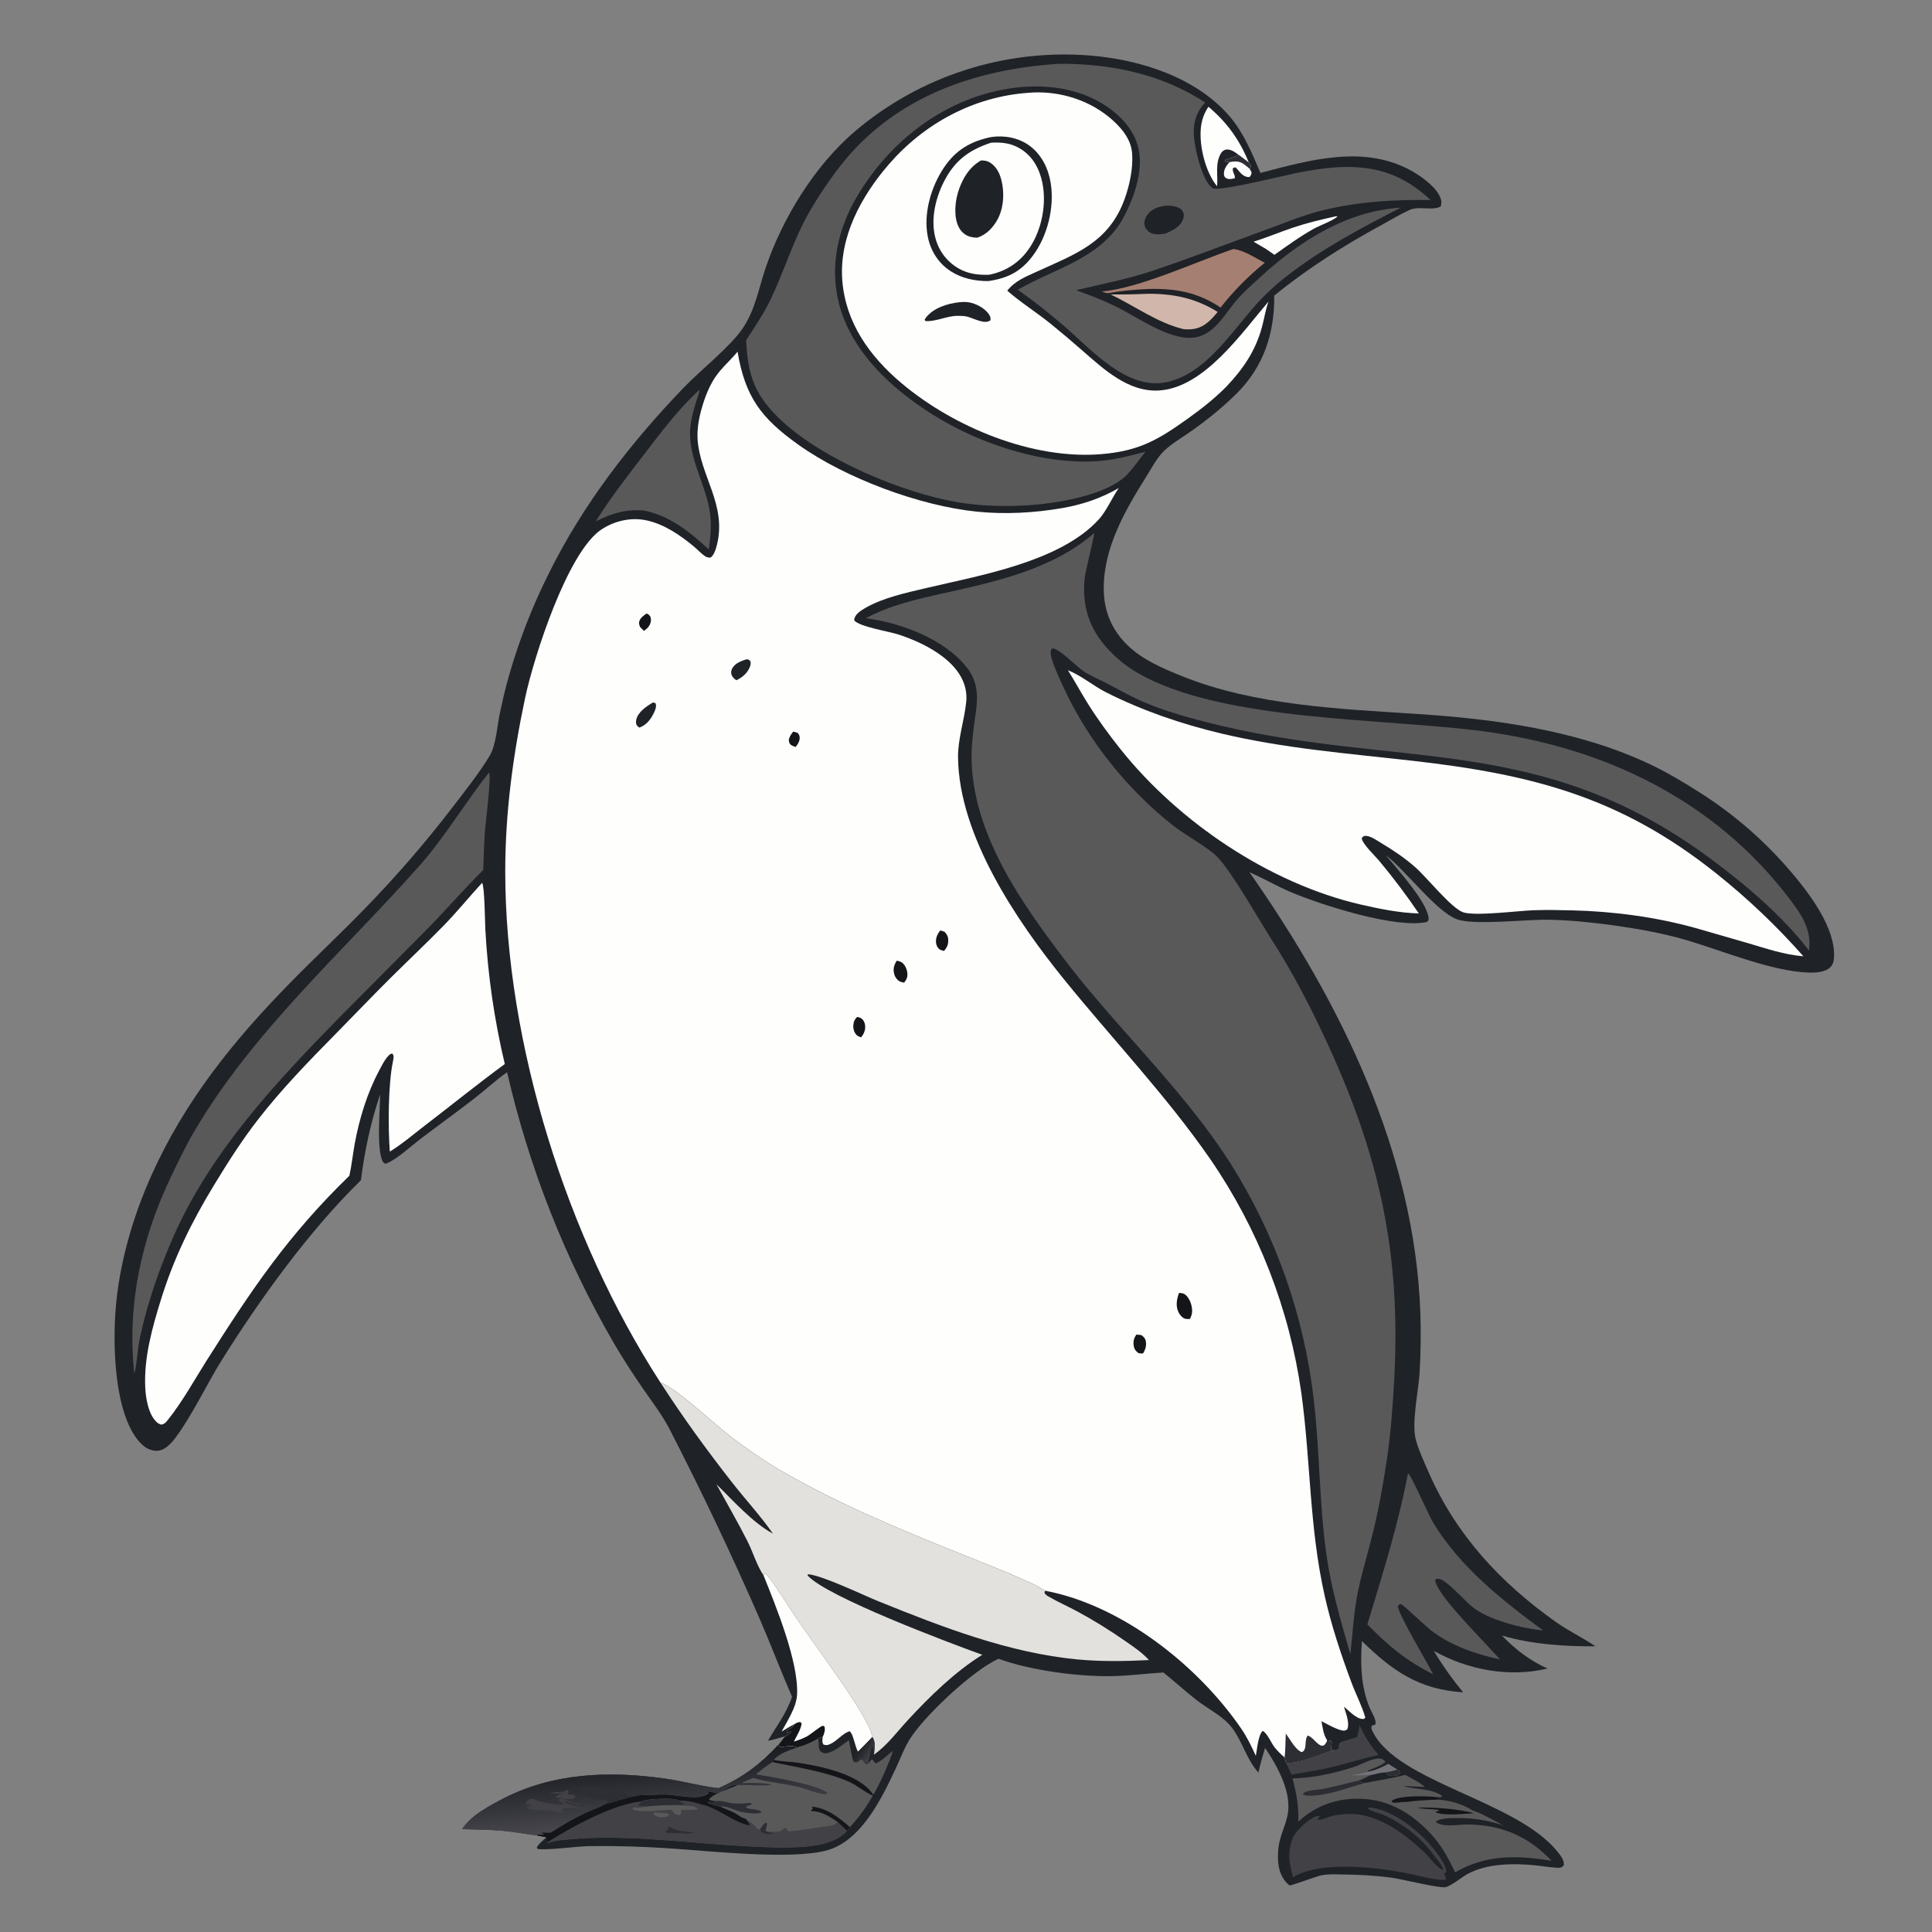 <svg xmlns="http://www.w3.org/2000/svg" xmlns:xlink="http://www.w3.org/1999/xlink" width="1024" height="1024" viewBox="0 0 1024 1024"><rect x="0" y="0" width="1024" height="1024" fill="#808080" stroke="none"/><path fill="#1F2227" d="M191.286 625.549C163.888 652.32 137.765 688.556 117.476 720.987C109.414 733.873 101.744 750.463 92.832 762.259C90.421 765.45 86.981 769.101 82.65 768.951C79.144 768.83 76.239 766.872 73.967 764.323C60.551 749.268 59.752 713.488 61.29 693.888C63.171 669.899 70.342 645.132 80.148 623.213C97.909 583.512 123.728 551.547 154.012 520.684C166.927 507.521 180.419 494.917 193.258 481.689C209.783 464.742 225.291 446.832 239.701 428.053C246.426 419.28 253.643 410.243 259.396 400.827C262.987 394.948 263.475 384.809 264.943 377.952C266.41 371.103 267.995 364.165 269.973 357.443C275.281 339 282.281 321.087 290.884 303.932C308.928 267.381 334.199 234.765 362.361 205.48C371.279 196.206 386.706 184.082 393.456 174.297C400.244 164.456 401.981 153.303 405.713 142.23C414.639 115.746 431.777 87.836 453.131 69.6C487.715 40.265 532.51 25.821 577.716 29.428C604.319 31.58 634.023 40.94 651.868 61.835C659.098 70.301 663.739 81.471 668.06 91.656C694.667 84.694 723.858 76.238 749.34 91.252C754.324 94.188 762.156 99.939 763.74 105.724C764.105 107.056 763.975 108.148 763.6 109.465C758.955 111.859 752.086 108.992 746.989 111.326C741.979 113.619 737.086 116.609 732.238 119.246C712.183 130.155 693.076 142.244 675.352 156.696L675.362 157.327C675.514 176.667 669.646 194.268 655.916 208.089C648.643 215.409 640.366 222.121 631.961 228.099C627.144 231.526 621.521 234.726 617.208 238.749C613.393 242.307 610.652 247.673 607.886 252.071C596.522 270.142 584.91 290.065 585.004 312.072C585.054 323.712 589.091 333.577 597.385 341.776C605.317 349.618 616.361 354.291 626.59 358.413C665.209 373.976 710.521 375.761 751.635 378.447C792.692 381.129 835.856 387.068 873.507 404.593C882.884 408.958 891.765 414.244 900.486 419.789C916.928 430.158 931.877 442.723 944.921 457.136C955.822 469.357 971.971 488.877 972.104 505.943C972.123 508.323 971.903 510.823 970.145 512.609C967.396 515.402 962.25 515.607 958.561 515.483C939.066 514.831 913.089 503.965 894.133 498.36C881.603 494.655 868.207 492.288 855.263 490.472C843.848 488.87 832.192 487.708 820.663 487.475C808.744 487.234 781.019 490.629 772.019 487.164C761.144 482.977 745.23 461.566 734.563 453.289C740.005 460.016 757.702 479.396 757.164 487.307C757.103 488.196 756.734 488.208 756.094 488.715C739.589 492.221 700.547 479.742 684.223 472.857C676.691 469.68 669.664 465.515 662.219 462.276C710.373 531.018 749.791 610.532 752.819 695.86C753.16 706.454 753.025 717.058 752.415 727.64C751.837 737.373 747.964 754.535 750.474 763.329C752.15 769.2 754.847 774.965 757.299 780.547C771.883 813.758 795.372 838.935 824.714 859.743C831.42 864.498 838.838 867.955 845.583 872.557C829.613 872.737 811.368 871.477 796.054 866.864C803.267 874.337 810.751 880.08 820.219 884.376C799.766 889.191 778.141 885.131 759.952 875C764.571 882.709 769.777 890.052 775.525 896.961C752.21 895.508 738.085 885.69 721.842 869.79C720.997 881.796 721.262 893.953 725.991 905.252C726.875 907.363 729.999 912.053 728.827 914.126L727.061 914.649C726.662 915.929 726.999 916.635 727.571 917.803C740.763 944.736 803.772 954.308 825.557 981.484C827.038 983.332 829.421 986.276 828.759 988.785C827.482 989.985 827.059 990.027 825.317 989.943C821.399 989.753 817.417 989.016 813.502 988.639C802.003 987.531 788.353 987.614 777.915 993.191C774.912 994.796 768.853 999.86 766.029 1000.24C762.052 1000.77 743.327 995.991 737.25 995.179C728.391 993.994 719.557 993.565 710.625 993.497C707.065 993.47 703.528 993.228 700.029 994.023C697.971 994.49 684.13 999.518 683.577 999.313C682.966 999.087 681.817 997.82 681.385 997.306C677.303 992.452 676.939 985.689 677.569 979.632C678.19 973.661 680.908 968.546 682.285 962.808C685.216 950.596 677.061 936.1 670.5 926.405C669.233 930.741 667.945 935.055 666.988 939.473C666.839 939.305 666.688 939.138 666.541 938.969C660.538 932.077 658.385 922.748 652.821 915.536C648.183 909.525 640.06 905.68 634.104 901.006C628.141 896.326 622.537 891.198 616.628 886.455C607.59 887.006 598.67 888.181 589.598 888.378C571.668 888.767 545.968 885.317 529.217 879.172C515.725 885.296 490.349 909 482.33 921.599C479.267 926.412 477.248 932.025 474.828 937.189C467.221 953.423 456.145 976.526 437.247 981.002C417.378 985.709 376.052 981.049 354.679 979.654C340.521 978.704 326.331 978.31 312.142 978.473C306.203 978.562 288.942 980.879 284.901 979.955L284.506 979.201C285.665 977.037 287.84 975.437 289.645 973.806L284.706 972.842C278.783 972.093 272.943 970.968 266.991 970.41C259.668 969.723 252.232 969.683 244.883 969.475C246.909 966.566 249.313 964.2 252.112 962.046C256.205 958.898 260.759 956.429 265.308 954.013C292.573 939.528 322.627 938.492 352.539 942.711C361.781 944.015 370.871 946.598 380.118 947.699L380.798 947.778C393.717 942.13 402.976 935.079 412.495 924.868L416.091 920.259C413.093 921.162 410.142 922.052 407.059 922.621C411.555 914.789 416.953 908.054 419.782 899.311C413.872 885.715 408.642 871.839 402.742 858.25C387.898 824.212 371.965 790.66 354.97 757.645C350.902 749.805 345.539 742.873 340.542 735.636C335.257 727.981 330.15 720.045 325.428 712.026C299.474 667.224 280.376 618.787 268.77 568.328L268.36 568.609C262.643 572.606 257.341 577.58 251.814 581.887C242.101 589.456 232.094 596.62 222.3 604.077C217.873 607.449 209.428 615.282 204.238 616.818C203.052 616.208 202.753 615.64 202.33 614.369C199.714 606.513 201.396 588.856 201.489 580.001C196.427 595.009 193.291 609.842 191.286 625.549Z" data-index="1"></path><path fill="#FEFEFD" d="M350.139 732.906C300.607 656.54 267.783 553.022 267.79 461.745C267.793 430.691 271.899 400.298 278.316 369.967C282.884 348.375 300.757 292.598 318.72 280.674C325.748 276.008 334.621 273.997 342.912 275.86C352.201 277.947 360.424 283.581 367.641 289.548C369.538 291.116 371.297 293.062 373.271 294.498C374.439 295.348 375.142 295.571 376.564 295.553C378.509 294.332 379.546 290.632 380.071 288.465C385.114 267.636 371.278 252.337 369.78 233.435C369.325 227.693 370.387 221.844 371.952 216.336C373.525 210.8 375.762 204.951 378.942 200.124C382.295 195.035 387.108 191.102 390.916 186.389C394.963 210.355 403.332 221.587 423.252 235.776C447.988 253.396 487.44 268.132 517.761 271.187C532.776 272.7 548.32 271.858 563.174 269.264C573.879 267.395 583.577 264.094 592.984 258.671C589.374 263.867 586.499 270.798 582.306 275.382C561.765 297.834 519.241 304.982 490.885 311.687C480.384 314.17 468.365 316.71 458.942 322.06C456.425 323.489 452.758 325.645 452.753 328.839C455.503 332.164 471.067 334.668 475.846 336.193C491.355 341.142 514.013 352.693 512.119 371.971C511.154 381.796 507.669 391.508 507.778 401.436C508.235 442.786 538.645 487.809 563.791 518.886C589.565 550.739 618.011 580.513 641.401 614.255C666.89 651.319 683.437 693.789 689.741 738.327C694.739 774.746 693.922 809.498 702.154 846.023C705.656 861.563 710.752 876.892 716.314 891.806C718.588 897.901 721.883 904.164 723.645 910.368C723.023 910.987 723.21 911.045 722.425 911.084C718.984 911.252 714.913 906.595 712.31 904.594C713.334 908.117 715.435 912.997 714.11 916.538C713.079 917.26 712.61 917.447 711.337 917.167C707.762 916.382 703.676 913.927 700.399 912.252C701.055 915.72 701.413 919.422 703.413 922.416C704.775 922.446 704.892 922.274 705.834 923.227C705.776 924.54 705.69 925.852 705.575 927.162C706.426 927.902 706.391 927.684 707.445 927.618C698.669 929.895 691.009 934.422 681.693 934.498L680.862 931.486C678.974 929.83 677.131 928.117 675.577 926.135C673.774 923.834 671.711 918.697 669.282 917.402C666.866 919.351 666.256 927.44 665.624 930.656C663.296 925.533 660.906 920.606 657.707 915.961C634.619 882.441 594.333 850.711 553.919 843.115C552.16 842.252 550.642 841.037 548.832 840.184C533.683 833.041 517.915 827.142 502.406 820.837C471.399 808.233 440.328 795.152 411.498 778.029C403.105 773.044 395.022 767.305 387.254 761.403C379.172 755.262 357.218 734.656 350.139 732.906Z" data-index="2" style="opacity: 1;"></path><path fill="#2C2E34" d="M681.51 918.796C683.679 921.749 686.508 927.293 689.905 928.679C693.173 927.566 691.036 921.915 693.193 919.858C695.726 920.803 697.141 923.365 699.369 924.784C700.371 925.422 700.612 925.289 701.72 925.081C702.613 924.183 703.011 923.62 703.413 922.416C704.775 922.446 704.892 922.274 705.834 923.227C705.776 924.54 705.69 925.852 705.575 927.162C706.426 927.902 706.391 927.684 707.445 927.618C698.669 929.895 691.009 934.422 681.693 934.498L680.862 931.486C681.375 927.351 681.263 922.974 681.51 918.796Z" data-index="3"></path><path fill="#131519" d="M624.901 685.266C625.964 685.355 627.15 685.401 628.049 686.045C629.594 687.155 630.901 689.572 631.358 691.391C632.08 694.265 632.11 696.501 630.653 699.092C629.897 699.091 628.964 699.15 628.232 698.967C626.662 698.574 625.253 696.839 624.594 695.419C623.037 692.067 623.711 688.575 624.901 685.266Z" data-index="4"></path><path fill="#1F2227" d="M346.14 372.305L347.401 372.687C347.467 372.847 347.554 372.999 347.597 373.166C347.973 374.613 347.257 376.402 346.646 377.7C345.004 381.187 342.62 384.275 338.948 385.644C338.609 385.429 338.066 385.114 337.81 384.814C337.006 383.872 336.98 382.663 337.216 381.51C338.056 377.408 342.745 374.242 346.14 372.305Z" data-index="5"></path><path fill="#1F2227" d="M395.704 349.44C397.007 349.633 396.971 349.614 397.808 350.631C397.916 351.534 397.881 352.248 397.582 353.105C396.367 356.585 393.505 359.078 390.253 360.551C389.106 359.669 388.137 358.932 387.687 357.465C387.311 356.241 387.608 355.113 388.231 354.04C389.725 351.467 393.031 350.23 395.704 349.44Z" data-index="6"></path><path fill="#131519" d="M475.283 509.199C476.374 509.401 477.34 509.602 478.238 510.301C479.565 511.333 480.573 513.46 480.825 515.089C481.199 517.51 480.724 518.889 479.246 520.809C478.541 520.702 477.833 520.571 477.172 520.289C475.605 519.619 474.395 517.915 473.957 516.286C473.221 513.553 473.852 511.528 475.283 509.199Z" data-index="7"></path><path fill="#131519" d="M602.296 707.376C603.202 707.413 604.075 707.52 604.975 707.625C606.055 708.428 606.957 709.248 607.253 710.644C607.779 713.128 607.108 715.275 605.808 717.378C604.91 717.414 604.281 717.336 603.408 717.178C602.036 716.184 601.233 715.186 600.93 713.496C600.503 711.11 600.938 709.338 602.296 707.376Z" data-index="8"></path><path fill="#131519" d="M498.386 493.153C499.151 493.341 499.883 493.618 500.626 493.874C501.814 495.108 502.502 496.256 502.579 498.017C502.686 500.468 501.958 502.253 500.317 504.026C499.613 503.816 498.673 503.601 498.058 503.203C497.009 502.526 496.294 501.077 496.137 499.845C495.807 497.26 496.791 495.111 498.386 493.153Z" data-index="9"></path><path fill="#131519" d="M454.378 538.959C454.97 539.143 455.859 539.354 456.407 539.692C457.654 540.461 458.394 542.089 458.53 543.516C458.768 546.004 457.898 547.9 456.423 549.826C455.7 549.558 454.675 549.215 454.104 548.667C452.779 547.394 452.171 545.442 452.272 543.637C452.386 541.614 452.901 540.331 454.378 538.959Z" data-index="10"></path><path fill="#131519" d="M342.757 325.167C343.651 325.528 344.041 325.962 344.667 326.683C344.965 327.755 345.115 328.351 344.923 329.484C344.551 331.693 343.057 333.182 341.294 334.381C340.574 333.703 339.896 332.981 339.207 332.272C338.891 331.366 338.57 330.588 338.775 329.605C339.205 327.539 341.121 326.244 342.757 325.167Z" data-index="11"></path><path fill="#131519" d="M420.436 387.761C421.238 387.932 422.014 388.201 422.797 388.444C423.307 389.179 423.659 389.501 423.793 390.412C424.104 392.521 422.955 394.34 421.703 395.902C420.978 395.627 419.898 395.326 419.291 394.859C418.226 394.038 418.259 393.295 418.053 392.07C418.573 390.263 419.262 389.22 420.436 387.761Z" data-index="12"></path><path fill="#E2E1DD" d="M350.139 732.906C357.218 734.656 379.172 755.262 387.254 761.403C395.022 767.305 403.105 773.044 411.498 778.029C440.328 795.152 471.399 808.233 502.406 820.837C517.915 827.142 533.683 833.041 548.832 840.184C550.642 841.037 552.16 842.252 553.919 843.115L553.583 844.249C554.142 845.146 554.687 845.574 555.578 846.096C560.567 849.022 565.981 851.387 571.084 854.137C580.064 858.978 588.495 864.267 596.862 870.1C601.127 873.073 605.471 875.98 608.966 879.869C596.292 880.5 583.669 880.727 571.015 879.524C534.74 876.077 499.346 862.363 465.806 848.805C456.972 845.234 436.414 835.193 428.287 834.363L428.034 834.999C437.848 846.235 503.377 870.858 520.645 877.079C506.087 886.093 492.7 899.232 481.108 911.784C475.271 918.105 470.3 924.975 463.22 930.018C463.484 926.848 464.299 923.374 462.338 920.688C461.88 918.228 460.973 916.102 459.834 913.887C457.346 909.045 454.453 904.308 451.459 899.763C442.341 885.923 432.426 872.555 422.971 858.941C417.837 851.55 413.304 843.641 407.889 836.459C407.121 835.44 406.584 834.566 405.324 834.154L404.64 834.892C401.286 830.067 399.007 822.516 396.273 817.089C391.067 806.754 385.242 796.786 379.687 786.643C388.426 795.178 398.987 807.127 409.677 812.862C403.218 803.544 395.268 794.979 388.258 786.032C374.742 768.783 362.034 751.324 350.139 732.906Z" data-index="13"></path><path fill="#5A595A" d="M436.095 920.536C435.914 922.03 435.607 923.236 436.424 924.598C437.773 925.111 438.374 925.049 439.726 924.499C443.609 922.919 446.284 918.879 450.26 917.578C452.402 918.905 453.099 925.872 454.796 928.426C454.05 930.154 453.368 931.952 452.351 933.539C452.979 933.845 453.321 934.224 454.033 934.004C454.951 933.719 455.443 933.138 456.116 932.492L456.962 932.478C457.581 933.419 458.144 934.332 458.973 935.108C460.111 934.972 459.697 935.231 460.318 934.527L462.054 932.389C462.948 933.143 463.343 933.72 464.009 934.666C466.874 933.78 470.924 929.716 473.367 927.843C468.572 941.849 460.746 957.648 450.422 968.405L448.927 970.363C443.802 976.374 433.867 978.181 426.351 978.784C416.234 979.595 406.115 979.08 396 978.56C366.864 977.062 330.916 972 302.411 974.854C298.81 975.215 294.885 975.282 291.493 976.508C291.205 976.612 290.655 976.715 290.331 976.78L290.246 976.343C289.655 975.269 289.627 975.037 289.645 973.806L284.706 972.842C278.783 972.093 272.943 970.968 266.991 970.41C259.668 969.723 252.232 969.683 244.883 969.475C246.909 966.566 249.313 964.2 252.112 962.046C256.205 958.898 260.759 956.429 265.308 954.013C292.573 939.528 322.627 938.492 352.539 942.711C361.781 944.015 370.871 946.598 380.118 947.699L380.798 947.778C393.717 942.13 402.976 935.079 412.495 924.868L413.287 926.057C415.879 925.814 419.219 924.921 421.625 925.867C421.818 925.942 422.016 926.003 422.211 926.073C422.339 926.119 422.465 926.167 422.593 926.214C426.495 925.246 429.993 923.645 433.486 921.688C434.195 920.96 435.14 920.829 436.095 920.536Z" data-index="14"></path><path fill="#414146" d="M340.602 951.28C344.55 951.645 348.934 951.032 352.967 951.175C358.52 951.372 365.108 953.076 370.544 952.402C372.231 952.193 374.367 951.526 375.697 950.45L375.083 949.749C376.41 949.083 378.234 950.457 379.647 950.378C382.642 950.211 387.735 945.32 391.028 946.086C387.727 947.615 377.463 950.767 375.822 953.727C376.86 954.659 378.268 954.616 379.639 954.637C377.863 955.461 376.913 955.322 375.082 954.753L375.365 955.743C377.514 956.649 379.747 957.167 382 957.742C384.396 958.742 386.861 959.676 389.18 960.844C391.385 961.954 392.612 963.431 395.123 963.961C397.627 965.619 399.783 967.288 401.783 969.568L402.704 969.708C403.234 970.815 403.267 971.126 404.475 971.591C405.888 972.136 407.979 972.322 409.484 972.143L409.581 971.571C409.294 971.495 409.006 971.424 408.721 971.343C408.247 971.208 407.78 971.053 407.31 970.905C408.389 970.837 409.464 970.867 410.544 970.86C413.055 970.843 413.67 970.907 415.476 969.071L415.792 968.746C416.964 968.948 417.137 969.696 417.797 970.63C417.963 970.643 418.129 970.665 418.296 970.667C419.963 970.689 439.504 967.878 441.17 967.425C442.391 967.093 443.084 966.521 443.993 965.667C445.639 967.224 447.341 968.747 448.927 970.363C443.802 976.374 433.867 978.181 426.351 978.784C416.234 979.595 406.115 979.08 396 978.56C366.864 977.062 330.916 972 302.411 974.854C298.81 975.215 294.885 975.282 291.493 976.508C291.205 976.612 290.655 976.715 290.331 976.78L290.246 976.343C289.655 975.269 289.627 975.037 289.645 973.806L284.706 972.842L284.991 972.184C286.224 972.347 287.105 972.45 288.343 972.202L286.442 971.266L291.843 971.308C297.624 967.638 303.423 964.15 309.602 961.166C313.127 959.464 317.158 958.3 320.491 956.313C327.365 954.427 333.464 952.303 340.602 951.28Z" data-index="15"></path><path fill="#131519" d="M340.602 951.28C344.55 951.645 348.934 951.032 352.967 951.175C358.52 951.372 365.108 953.076 370.544 952.402C372.231 952.193 374.367 951.526 375.697 950.45L375.083 949.749C376.41 949.083 378.234 950.457 379.647 950.378C382.642 950.211 387.735 945.32 391.028 946.086C387.727 947.615 377.463 950.767 375.822 953.727C376.86 954.659 378.268 954.616 379.639 954.637C377.863 955.461 376.913 955.322 375.082 954.753L375.365 955.743C377.514 956.649 379.747 957.167 382 957.742C384.396 958.742 386.861 959.676 389.18 960.844C391.385 961.954 392.612 963.431 395.123 963.961L397.313 966.926L397.217 967.488C388.098 965.736 380.409 957.96 371.257 956.215C367.499 954.949 363.745 954.308 359.777 954.341C357.23 952.661 345.172 953.569 341.957 954.178C341.384 954.286 340.609 954.42 340.121 954.734C325.42 956.106 302.936 968.254 290.246 976.343C289.655 975.269 289.627 975.037 289.645 973.806L284.706 972.842L284.991 972.184C286.224 972.347 287.105 972.45 288.343 972.202L286.442 971.266L291.843 971.308C297.624 967.638 303.423 964.15 309.602 961.166C313.127 959.464 317.158 958.3 320.491 956.313C327.365 954.427 333.464 952.303 340.602 951.28Z" data-index="16"></path><path fill="#5A595A" d="M340.121 954.734C340.609 954.42 341.384 954.286 341.957 954.178C345.172 953.569 357.23 952.661 359.777 954.341C359.962 954.49 360.141 954.647 360.332 954.789C361.111 955.366 361.774 955.609 362.678 955.912L362.564 956.792C362.708 956.846 362.849 956.91 362.997 956.952C363.762 957.172 364.349 957.135 365.131 957.156C366.891 957.203 368.754 957.619 369.984 958.944C366.928 959.348 363.978 959.444 360.905 959.195L361.046 961.235L360.345 962.015C359.879 962.077 359.704 962.135 359.19 962C357.631 961.589 356.893 960.748 356.182 959.42L355.098 959.191C351.08 959.409 337.834 960.927 335.097 958.823L335.858 958.049C337.905 958.149 339.708 958.209 341.708 957.698C341.857 957.66 342.004 957.617 342.152 957.577L338.588 957.157L338.422 956.516L340.121 954.734Z" data-index="17"></path><path fill="#2C2E34" d="M340.121 954.734C340.609 954.42 341.384 954.286 341.957 954.178C345.172 953.569 357.23 952.661 359.777 954.341C359.962 954.49 360.141 954.647 360.332 954.789C361.111 955.366 361.774 955.609 362.678 955.912L362.564 956.792C355.674 956.663 349.005 956.691 342.152 957.577L338.588 957.157L338.422 956.516L340.121 954.734Z" data-index="18"></path><path fill="#2C2E34" d="M354.465 968.229C354.78 968.361 355.098 968.484 355.41 968.623C359.398 970.402 363.091 970.977 367.423 971.109L367.293 971.492C366.485 971.519 365.74 971.584 364.938 971.709C364.67 971.75 364.404 971.798 364.137 971.843C360.662 971.445 357.026 971.568 353.524 971.5L352.734 970.853L352.404 971.035C352.591 970.904 352.785 970.781 352.965 970.641C354.147 969.729 354.219 969.656 354.465 968.229Z" data-index="19"></path><path fill="#5A595A" d="M346.764 960.601C348.953 960.974 353.001 960.534 354.648 961.66L353.909 962.713C353.308 962.868 352.629 963.078 352.004 963.136C349.969 963.324 347.939 962.955 346.348 961.645L346.764 960.601Z" data-index="20"></path><defs><linearGradient id="gradient_0" gradientUnits="userSpaceOnUse" x1="332.497" y1="933.306" x2="335.457" y2="967.945"><stop offset="0" stop-color="#1B1D22"></stop><stop offset="1" stop-color="#47474D"></stop></linearGradient></defs><path fill="url(#gradient_0)" d="M380.798 947.778C393.717 942.13 402.976 935.079 412.495 924.868L413.287 926.057C415.879 925.814 419.219 924.921 421.625 925.867C421.818 925.942 422.016 926.003 422.211 926.073C422.339 926.119 422.465 926.167 422.593 926.214C418.324 927.654 413.103 929.258 410.108 932.778L409.433 933.936C406.321 935.757 403.509 938.182 400.676 940.41C408.381 941.665 433.609 945.887 438.46 950.251L438.471 950.901C434.046 951.249 428.187 948.381 423.765 947.262C415.699 945.222 407.287 944.797 399.288 942.331C397.172 943.199 395.077 944.053 393.034 945.087C398.21 944.96 403.269 944.843 408.4 945.731L408.636 946.082C402.848 946.589 396.854 945.973 391.028 946.086C387.735 945.32 382.642 950.211 379.647 950.378C378.234 950.457 376.41 949.083 375.083 949.749L375.697 950.45C374.367 951.526 372.231 952.193 370.544 952.402C365.108 953.076 358.52 951.372 352.967 951.175C348.934 951.032 344.55 951.645 340.602 951.28C333.464 952.303 327.365 954.427 320.491 956.313C317.158 958.3 313.127 959.464 309.602 961.166C303.423 964.15 297.624 967.638 291.843 971.308L286.442 971.266L288.343 972.202C287.105 972.45 286.224 972.347 284.991 972.184L284.706 972.842C278.783 972.093 272.943 970.968 266.991 970.41C259.668 969.723 252.232 969.683 244.883 969.475C246.909 966.566 249.313 964.2 252.112 962.046C256.205 958.898 260.759 956.429 265.308 954.013C292.573 939.528 322.627 938.492 352.539 942.711C361.781 944.015 370.871 946.598 380.118 947.699L380.798 947.778Z" data-index="21"></path><path fill="#2C2E34" d="M306.568 951.927L306.789 951.204C307.661 950.909 308.166 950.653 308.854 950.04C308.028 949.589 307.22 949.112 306.407 948.637L306.281 947.826C307.731 946.693 314.335 946.806 316.41 946.654L317.516 948.107L317.27 948.732C316.152 949.036 315.201 949.29 314.179 949.855C316.427 950.841 319.399 950.037 321.33 951.125C321.463 951.199 321.573 951.308 321.694 951.4L322.482 951.205C322.016 949.713 320.64 950.162 319.644 949.127C321.688 949.517 323.675 949.945 325.764 949.972L326.33 949.254C326.261 949.049 325.964 948.141 325.871 947.974C325.771 947.792 325.574 947.672 325.484 947.485C325.369 947.246 325.339 946.975 325.266 946.72L325.25 947.208L325.004 946.84C326.79 946.287 330.998 951.029 333.228 951.591C335.866 952.255 338.036 950.179 340.586 950.324L340.602 951.28C333.464 952.303 327.365 954.427 320.491 956.313C321.201 955.75 321.829 955.348 322.315 954.572C320.599 953.292 315.799 954.147 313.305 953.465L313.604 953.478C312.899 952.974 312.484 952.567 311.918 951.93L306.568 951.927Z" data-index="22"></path><path fill="#414146" d="M299.642 948.826L300.943 948.856L301.527 949.687L300.772 951.207C302.184 951.318 303.913 950.873 304.932 951.852L304.698 952.92C302.846 953.874 300.32 953.592 298.267 953.611C301.137 954.639 304.148 955.446 307.09 956.246L307.186 956.673C304.174 955.856 300.971 954.746 297.865 954.484C300.864 956.604 305.984 958.064 309.612 958.089C310.563 958.096 311.509 958.138 312.459 958.171C310.886 958.701 308.867 958.642 307.243 958.384C303.963 957.864 300.96 958.063 297.701 958.701C298.167 959.519 298.271 959.742 298.406 960.61C296.398 961.194 293.604 960.015 291.565 959.5C287.306 959.55 282.961 960.045 279.015 958.179L278.964 957.679L281.026 957.347L281.368 956.671C280.347 956.578 279.331 956.739 278.581 956.012L279.63 954.296C280.542 953.793 281.048 953.397 282.136 953.487C283.66 953.612 285.322 954.548 286.792 955.003C290.106 956.03 295.907 956.772 299.333 956.326C298.088 955.82 297.215 955.119 296.189 954.281L296.158 953.662L298.226 953.369L298.246 953.029C297.093 953.008 295.954 952.954 294.803 952.868L294.622 952.113C295.865 951.112 297.18 951.013 298.704 950.745L299.436 950.621C296.67 950.629 293.906 950.679 291.149 950.418C293.867 949.834 296.391 949.714 299.158 949.665L299.642 948.826Z" data-index="23"></path><path fill="#131519" d="M410.108 932.778L410.659 932.89C414.775 933.694 419.012 933.686 423.172 934.317C434.956 936.103 455.304 940.231 462.601 950.896C462.86 951.278 463.115 951.664 463.365 952.052C463.194 951.984 463.023 951.919 462.854 951.848C458.107 949.856 454.303 946.178 449.574 944.18C436.852 938.805 422.835 936.845 409.433 933.936L410.108 932.778Z" data-index="24"></path><path fill="#1F2227" d="M436.095 920.536C435.914 922.03 435.607 923.236 436.424 924.598C437.773 925.111 438.374 925.049 439.726 924.499C443.609 922.919 446.284 918.879 450.26 917.578C452.402 918.905 453.099 925.872 454.796 928.426C454.05 930.154 453.368 931.952 452.351 933.539C451.158 930.054 450.71 925.951 449.925 922.325C446.586 924.699 442.572 928.244 438.503 929.161C436.911 929.52 436.13 929.124 434.831 928.236C434.044 927.008 433.943 926.366 433.932 924.893C433.925 923.928 433.951 923.217 433.693 922.267C433.639 922.069 433.555 921.881 433.486 921.688C434.195 920.96 435.14 920.829 436.095 920.536Z" data-index="25"></path><path fill="#2C2E34" d="M379.639 954.637C381.85 954.067 385.932 955.51 388.39 955.774C391.529 956.11 394.819 955.812 397.963 955.611L398.545 956.045C397.588 956.728 396.75 957.05 395.635 957.411L395.263 957.887C397.824 959.48 401.708 958.477 403.779 960.549C401.696 961.774 395.215 960.896 392.828 960.307C389.497 959.485 386.028 957.57 382.64 957.341L382 957.742C379.747 957.167 377.514 956.649 375.365 955.743L375.082 954.753C376.913 955.322 377.863 955.461 379.639 954.637Z" data-index="26"></path><path fill="#131519" d="M443.993 965.667C439.352 962.716 435.807 960.132 430.171 959.87L429.821 959.512L430.92 958.432C430.382 957.727 430.713 958.027 429.91 957.551C437.791 957.978 444.677 963.294 450.422 968.405L448.927 970.363C447.341 968.747 445.639 967.224 443.993 965.667Z" data-index="27"></path><path fill="#2C2E34" d="M402.704 969.708C403.628 968.357 404.433 967.025 405.758 966.027L406.536 966.337C406.375 967.636 406.362 969.039 405.643 970.165C406.296 970.627 406.494 970.818 407.31 970.905C407.78 971.053 408.247 971.208 408.721 971.343C409.006 971.424 409.294 971.495 409.581 971.571L409.484 972.143C407.979 972.322 405.888 972.136 404.475 971.591C403.267 971.126 403.234 970.815 402.704 969.708Z" data-index="28"></path><path fill="#FEFEFD" d="M404.64 834.892L405.324 834.154C406.584 834.566 407.121 835.44 407.889 836.459C413.304 843.641 417.837 851.55 422.971 858.941C432.426 872.555 442.341 885.923 451.459 899.763C454.453 904.308 457.346 909.045 459.834 913.887C460.973 916.102 461.88 918.228 462.338 920.688C459.845 923.282 457.38 925.923 454.796 928.426C453.099 925.872 452.402 918.905 450.26 917.578C446.284 918.879 443.609 922.919 439.726 924.499C438.374 925.049 437.773 925.111 436.424 924.598C435.607 923.236 435.914 922.03 436.095 920.536C435.14 920.829 434.195 920.96 433.486 921.688C429.993 923.645 426.495 925.246 422.593 926.214C422.465 926.167 422.339 926.119 422.211 926.073C422.016 926.003 421.818 925.942 421.625 925.867C419.219 924.921 415.879 925.814 413.287 926.057L412.495 924.868L416.091 920.259L416.464 920.231C417.489 919.486 418.816 918.879 419.266 917.686L417.245 918.161L416.93 917.721C417.289 917.171 417.555 916.917 418.128 916.588C419.64 915.718 420.256 915.284 421.161 913.775C418.802 914.969 416.54 916.42 414.262 917.764C416.358 913.967 418.683 910.136 420.398 906.153C421.519 903.55 422.353 900.832 422.478 897.985C423.241 880.613 411.241 851.259 404.64 834.892Z" data-index="29"></path><path fill="#131519" d="M421.161 913.775C422.273 913.162 422.941 912.702 424.249 912.726L424.882 913.553C424.425 916.87 422.173 920.065 420.786 923.108C423.25 922.269 425.716 921.453 427.993 920.169C429.52 919.308 434.908 914.893 435.987 914.727C436.307 914.678 436.61 914.901 436.921 914.989C437.584 916.77 436.836 918.871 436.095 920.536C435.14 920.829 434.195 920.96 433.486 921.688C429.993 923.645 426.495 925.246 422.593 926.214C422.465 926.167 422.339 926.119 422.211 926.073C422.016 926.003 421.818 925.942 421.625 925.867C419.219 924.921 415.879 925.814 413.287 926.057L412.495 924.868L416.091 920.259L416.464 920.231C417.489 919.486 418.816 918.879 419.266 917.686L417.245 918.161L416.93 917.721C417.289 917.171 417.555 916.917 418.128 916.588C419.64 915.718 420.256 915.284 421.161 913.775Z" data-index="30"></path><path fill="#414146" d="M719.29 920.668C719.844 918.562 720.274 916.497 720.597 914.343C723.022 919.98 726.623 925.573 730.703 930.158C722.451 931.958 714.437 934.562 706.233 936.521C699.092 938.226 691.779 939.336 684.54 940.546L681.693 934.498C691.009 934.422 698.669 929.895 707.445 927.618C708.658 927.223 708.905 927.415 709.585 926.269C709.536 924.701 709.369 924.621 710.39 923.463C713.324 922.367 716.338 921.672 719.29 920.668Z" data-index="31"></path><defs><linearGradient id="gradient_1" gradientUnits="userSpaceOnUse" x1="456.706" y1="925.901" x2="461.678" y2="929.44"><stop offset="0" stop-color="#202124"></stop><stop offset="1" stop-color="#3C3E44"></stop></linearGradient></defs><path fill="url(#gradient_1)" d="M462.338 920.688C464.299 923.374 463.484 926.848 463.22 930.018C463.088 928.634 463 927.258 462.643 925.91L461.991 926.13C461.462 928.687 460.435 931.99 460.318 934.527C459.697 935.231 460.111 934.972 458.973 935.108C458.144 934.332 457.581 933.419 456.962 932.478L456.116 932.492C455.443 933.138 454.951 933.719 454.033 934.004C453.321 934.224 452.979 933.845 452.351 933.539C453.368 931.952 454.05 930.154 454.796 928.426C457.38 925.923 459.845 923.282 462.338 920.688Z" data-index="32"></path><path fill="#5A595A" d="M579.971 282.501C580.244 282.869 575.433 302.658 575.141 304.722C573.337 317.491 575.816 329.492 583.729 339.834C589.019 346.748 596.128 352.837 603.707 357.108C648.831 382.537 733.461 380.618 786.004 387.578C850.228 396.086 908.551 423.925 948.348 476.24C954.845 484.78 960.344 492.689 958.793 503.821C944.518 485.225 925.362 469.027 906.612 455.123C814.836 387.071 739.465 408.505 638.75 382.591C627.339 379.654 615.568 376.26 604.781 371.471C598.49 368.679 592.409 365.204 586.309 362.012C582.769 360.159 578.891 358.606 575.489 356.55C570.53 353.554 563.547 345.555 558.882 343.882C557.902 343.531 558.31 343.575 557.289 344.029C557.081 344.541 556.945 344.797 556.874 345.387C556.422 349.146 562.187 361.05 564.019 365.002C576.865 392.706 597.778 418.734 621.84 437.617C628.243 442.641 640.301 449.154 645.137 454.112C652.617 461.78 666.444 486.038 673.05 496.564C684.913 514.735 695.135 534.686 704.171 554.394C731.37 613.719 742.475 665.091 739.002 730.417C738.215 745.217 737.148 760.034 734.906 774.694C732.978 787.303 730.71 800.027 727.662 812.419C725.003 823.23 721.661 833.903 719.502 844.83C717.42 855.366 716.928 866.127 715.721 876.782C710.684 859.29 705.525 841.879 703 823.815C699.216 796.747 699.505 769.333 696.372 742.221C691.262 697.5 676.122 654.51 652.08 616.456C643.015 602.215 632.079 588.319 621.196 575.416C602.155 552.84 581.681 531.629 563.806 508.044C541.308 478.357 516.908 443.567 515.024 405.095C514.559 395.597 515.993 386.484 517.258 377.12C518.413 368.573 518.133 361.133 512.595 353.983C500.832 338.798 477.437 330.012 458.874 327.673C471.843 320.738 485.993 317.579 500.223 314.412C527.893 308.255 558.039 301.671 579.971 282.501Z" data-index="33"></path><path fill="#5A595A" d="M556.137 34.208C561.497 33.529 567.59 33.809 572.968 34.109C596.167 35.402 619.231 41.444 638.768 54.364C634.306 59.008 632.588 64.312 632.709 70.699C632.837 77.458 636.826 94.509 641.803 98.981C642 99.158 642.803 99.818 642.957 99.875C647.081 101.408 682.962 92.439 689.453 91.234C696.363 89.95 703.469 88.837 710.495 88.569C729.924 87.829 744.14 92.846 758.235 106.014C738.807 105.73 720.205 106.835 701.247 111.409C691.183 113.836 681.512 117.953 671.79 121.47C651.441 128.832 631.098 136.76 610.585 143.607C597.38 148.015 583.872 150.557 570.375 153.802C577.372 156.358 584.294 158.965 591.004 162.222C602.463 167.786 619.135 180.079 632.093 179C643.741 178.031 649.21 166.056 656.091 158.328C659.696 154.278 663.949 150.594 667.941 146.925C688.57 127.958 713.639 111.851 742.315 110.087C721.438 120.853 700.863 131.693 682.241 146.16C676.171 150.834 670.551 156.065 665.455 161.786C652.329 176.433 638.237 199.094 617.245 202.732C596.687 206.295 578.306 185.154 564.241 173.041C556.321 166.126 548.048 159.626 539.456 153.567C558.866 142.387 582.154 137.331 594.467 117.105C600.577 106.295 606.333 90.904 603.338 78.318C600.925 68.179 592.938 60.189 584.287 54.932C567.053 44.458 545.334 43.954 526.18 48.67C495.731 56.165 470.393 77.068 454.452 103.781C444.082 121.157 439.552 141.335 444.753 161.239C451.823 188.299 475.831 209.04 499.206 222.665C522.622 236.314 553.852 246.146 581.068 244.449C590.042 243.889 598.518 241.726 607.157 239.405C604.06 243.223 601.185 247.361 597.899 251C587.17 262.882 558.144 267.145 543.038 267.909C531.217 268.507 519.162 268.189 507.488 266.183C478.087 261.13 436.922 243.743 414.886 223.555C400.367 210.254 396.313 199.573 395.472 180.261C400.175 173.128 404.969 165.977 408.654 158.25C414.75 145.469 419.092 131.899 425.342 119.138C430.551 108.501 440.531 93.608 448.105 84.564C475.484 51.876 514.735 37.708 556.137 34.208Z" data-index="34"></path><path fill="#1F2227" d="M617.088 109.096C618.509 109.02 619.949 108.933 621.36 109.155C623.378 109.471 625.887 110.159 626.944 112.101C627.576 113.262 627.566 114.649 627.156 115.877C625.698 120.244 621.645 122.036 617.79 123.793C615.137 124.203 612.149 124.632 609.684 123.322C608.254 122.562 607.179 121.341 606.757 119.764C606.255 117.887 606.807 115.885 607.837 114.287C610.037 110.869 613.298 109.843 617.088 109.096Z" data-index="35"></path><path fill="#FEFEFD" d="M544.775 49.213C559.878 47.829 575.664 52.272 587.469 61.789C593.389 66.562 599.384 73.11 600.025 81.05C600.662 88.944 598.79 97.87 596.144 105.276C587.746 128.779 569.78 134.706 548.804 144.295C543.454 146.741 538.139 148.917 534.29 153.553L533.872 154.067C541.093 160.414 549.604 165.694 557.12 171.811C562.548 176.22 567.892 180.732 573.148 185.345C584.752 195.444 598.098 208.189 614.756 206.935C638.449 205.152 658.035 176.555 672.325 159.837C670.729 164.274 670.041 169.115 668.779 173.671C665.303 186.225 658.729 195.765 649.827 205.096C643.607 211.366 636.767 216.715 629.604 221.848C613.885 233.111 603.795 239.01 583.9 240.692C547.331 243.784 505.474 226.409 477.832 203.105C460.976 188.895 448.164 171.108 446.431 148.566C444.661 125.537 456.558 103.876 471.202 86.983C489.943 65.362 516.151 51.26 544.775 49.213Z" data-index="36"></path><path fill="#1F2227" d="M525.453 72.629C532.38 71.595 539.972 73.03 545.649 77.213C552.121 81.982 555.711 89.384 556.925 97.175C558.934 110.058 555.179 125.228 547.338 135.649C541.037 144.027 534.045 147.49 523.807 148.981C516.822 149.012 509.772 147.568 503.856 143.726C497.39 139.528 493.285 133.051 491.77 125.55C489.292 113.281 493.44 99.067 500.297 88.839C506.563 79.494 514.534 74.808 525.453 72.629Z" data-index="37"></path><path fill="#FEFEFD" d="M525.266 75.63C531.035 75.312 535.994 75.821 541.045 78.984C547.423 82.978 550.932 89.494 552.435 96.681C554.812 108.045 552.214 121.591 545.772 131.263C540.635 138.977 533.345 143.806 524.297 145.62C519.229 145.805 514.52 145.36 509.846 143.197C503.449 140.175 498.566 134.668 496.331 127.955C492.905 117.872 495.446 106.044 500.058 96.764C505.738 85.334 513.28 79.613 525.266 75.63Z" data-index="38"></path><path fill="#1F2227" d="M519.988 85.021C521.423 85.077 522.805 85.143 524.106 85.821C527.256 87.462 529.272 90.604 530.311 93.91C532.492 100.845 532.258 109.559 528.868 116.03C526.538 120.479 522.753 124.53 517.844 125.99C516.61 125.963 515.436 125.798 514.243 125.481C511.682 124.8 509.583 122.998 508.316 120.689C505.511 115.578 506.069 107.848 507.647 102.364C509.646 95.418 513.551 88.611 519.988 85.021Z" data-index="39"></path><path fill="#1F2227" d="M508.474 160.189C510.058 160.017 511.663 159.982 513.246 160.201C517.081 160.732 521.988 163.317 524.16 166.598C524.844 167.63 525.183 168.497 524.954 169.746C521.966 172.269 515.747 168.474 512.323 167.742C510.673 167.39 508.878 167.43 507.195 167.406C501.598 167.531 495.783 170.599 490.498 170.168L490.106 169.466C490.399 168.874 490.426 168.756 490.903 168.164C494.945 163.144 502.288 160.844 508.474 160.189Z" data-index="40"></path><path fill="#FEFEFD" d="M566.014 355.241C573.07 357.994 579.433 363.52 586.252 366.955C605.72 376.761 626.07 383.715 647.259 388.767C680.358 396.659 714.482 399.358 748.215 403.174C811.801 410.369 858.683 422.272 909.553 462.857C926.235 476.136 941.717 490.855 955.82 506.845C945.788 506.068 936.102 502.719 926.509 499.91L898.476 491.819C877.572 486.023 855.06 483.033 833.39 482.512C826.539 482.348 819.637 482.207 812.787 482.446C804.706 482.728 781.853 485.694 775.495 483.532C769.271 481.415 756.106 464.88 750.121 459.643C744.547 454.767 738.65 450.75 732.306 446.97C730.084 445.647 726.651 443.158 724.05 443.026C722.745 442.96 722.503 443.357 721.72 444.237C722.174 447.429 728.631 453.422 730.87 456.105C738.379 465.097 745.435 474.457 752.012 484.151C741.939 483.887 731.208 481.725 721.393 479.471C672.983 468.352 624.587 435.651 593.81 396.982C587.699 389.304 581.777 381.224 576.567 372.905C572.927 367.091 569.675 361.05 566.014 355.241Z" data-index="41"></path><path fill="#FEFEFD" d="M255.532 467.912C256.873 469.879 257.041 488.918 257.232 492.421C258.509 516.532 261.964 540.478 267.553 563.967C253.217 574.461 239.326 585.731 225.215 596.542C219.156 601.185 213.108 606.383 206.612 610.378C205.64 597.374 205.707 575.196 208.21 562.847C208.301 562.398 208.415 561.953 208.481 561.5C208.674 560.164 208.798 559.521 207.973 558.434L206.913 558.632C204.164 560.864 202.508 564.517 200.865 567.601C194.616 579.331 190.511 592.765 188.081 605.831C187.009 611.596 186.432 617.421 185.18 623.158C152.568 654.845 133.615 683.142 109.435 721.247C102.925 731.568 96.685 742.929 89.071 752.445C87.894 753.916 87.226 754.849 85.315 755.079C84.504 754.746 83.814 754.449 83.155 753.854C78.668 749.804 77.247 741.146 76.979 735.374C76.24 719.477 80.656 703.829 85.316 688.791C92.089 666.928 101.531 647.712 113.395 628.207C120.64 616.294 128.099 604.527 136.656 593.5C149.393 577.085 163.825 562.276 178.38 547.503C188.157 537.58 197.774 527.47 207.665 517.664C216.827 508.58 226.222 499.74 235.229 490.498C242.295 483.248 248.681 475.365 255.532 467.912Z" data-index="42"></path><path fill="#5A595A" d="M259.272 409.333C260.408 412.758 257.253 436.822 256.925 441.818C256.503 448.234 256.358 454.681 256.144 461.108C245.143 471.914 235.151 483.785 224.189 494.666L180.905 538.233C146.801 572.995 111.789 610.239 91.929 655.394C84.431 672.441 77.927 691.106 74.089 709.353C72.815 715.412 72.741 721.723 71.325 727.698C71.288 727.854 71.248 728.008 71.209 728.164C67.192 691.753 74.983 656.229 90.771 623.397C94.565 615.507 98.32 607.585 102.75 600.025C134.006 546.684 181.381 504.881 222.141 459.09C235.615 443.954 246.529 425.376 259.272 409.333Z" data-index="43"></path><path fill="#5A595A" d="M746.256 780.779C748.488 782.796 756.918 802.58 759.576 806.988C773.695 830.403 796.154 848.232 817.884 864.152C807.123 863.184 788.508 858.588 780.181 851.509C775.265 847.33 770.837 841.938 765.613 838.221C764.104 837.148 762.89 836.571 761.044 836.905L760.675 837.796C762.124 845.864 784.872 868.118 791.202 875.405C792.538 876.728 793.768 878.115 795 879.534C782.312 876.755 769.206 872.344 758.816 864.4C756.04 862.278 744.008 850.908 742.935 850.386C742.593 850.22 742.18 850.292 741.803 850.245L740.913 851.191C740.734 855.212 756.597 881.072 759.561 887.442C744.908 879.897 736.15 872.576 724.736 860.972C732.778 834.32 741.126 808.205 746.256 780.779Z" data-index="44"></path><path fill="#5A595A" d="M685.062 942.61C695.969 942.328 706.883 939.956 717.248 936.664C721.431 935.335 726.384 932.209 730.752 932.038C732.392 931.973 733.127 932.603 734.261 933.687C733.42 935.498 726.765 937.573 724.9 938.589L725.074 939.079C729.217 938.29 732.144 936.886 735.844 934.935L740.523 937.872C741.574 938.553 741.922 938.443 742.236 939.711C741.19 940.774 740.182 941.197 738.672 941.258C737.509 941.305 736.585 941.226 735.539 940.676L734.435 939.331C732.019 939.379 729.651 940.073 727.305 940.616C724.457 941.376 722.712 943.205 719.734 943.802C721.016 944.246 722.275 944.757 723.615 944.989C730.654 943.548 737.881 942.553 744.825 940.732C748.161 942.579 751.74 944.311 754.733 946.681L754.814 947.104C751.378 946.925 747.942 946.771 744.504 946.639L744.401 946.845C750.7 948.531 759.276 947.837 764.53 952.071C763.8 952.448 763.355 952.577 762.534 952.609L762.061 953.83C768.663 954.283 775.057 956.128 780.709 959.674C786.036 961.382 791.656 964.856 796.677 967.407C789.238 965.063 781.892 963.612 774.053 963.605C770.698 963.602 763.402 963.246 760.978 965.65C764.592 968.782 773.676 966.905 778.361 967.006C796.331 967.392 809.992 973.298 822.366 986.261C804.191 983.245 787.563 982.888 771.254 992.38C767.732 985.059 764.262 978.448 758.737 972.407C748.654 961.38 736.611 953.908 721.393 953.378C708.848 952.942 697.269 956.945 688.117 965.558C688.391 957.365 687.174 950.493 685.062 942.61Z" data-index="45"></path><path fill="#2C2E34" d="M723.615 944.989C714.292 947.432 704.528 951.66 694.792 951.734C693.356 951.744 691.558 951.891 690.495 950.857C691.228 949.863 692.496 949.491 693.66 949.218C696.279 948.603 699.09 948.576 701.753 948.037C707.772 946.82 713.757 945.222 719.734 943.802C721.016 944.246 722.275 944.757 723.615 944.989Z" data-index="46"></path><path fill="#74737A" d="M725.074 939.079C729.217 938.29 732.144 936.886 735.844 934.935L740.523 937.872C741.574 938.553 741.922 938.443 742.236 939.711C741.19 940.774 740.182 941.197 738.672 941.258C737.509 941.305 736.585 941.226 735.539 940.676L734.435 939.331C732.019 939.379 729.651 940.073 727.305 940.616C723.617 940.875 719.991 941.007 716.294 940.955C719.225 940.342 722.235 940.064 725.074 939.079Z" data-index="47"></path><path fill="#2C2E34" d="M740.523 937.872C741.574 938.553 741.922 938.443 742.236 939.711C741.19 940.774 740.182 941.197 738.672 941.258C737.509 941.305 736.585 941.226 735.539 940.676L734.435 939.331C736.582 939.028 738.507 938.717 740.523 937.872Z" data-index="48"></path><path fill="#131519" d="M744.722 955.136C742.381 954.876 740.226 955.901 737.835 955.262L737.62 954.566C737.745 954.457 737.858 954.331 737.997 954.238C742.319 951.35 757.429 951.959 762.534 952.609L762.061 953.83C756.318 954.069 750.417 954.322 744.722 955.136Z" data-index="49"></path><path fill="#131519" d="M751.222 958.072C759.914 957.871 769.269 958.514 777.8 960.204C778.98 960.392 779.969 960.656 781.083 961.085C776.372 961.249 764.622 962.724 760.698 960.358C760.928 960.269 761.787 959.93 761.998 959.879C762.25 959.817 762.511 959.804 762.768 959.767L762.487 959.281C758.684 958.736 755.017 959.022 751.222 958.072Z" data-index="50"></path><path fill="#5A595A" d="M370.82 206.541C370.638 208.466 369.566 210.899 369.004 212.781C367.244 218.662 365.504 224.732 365.738 230.934C366.289 245.497 374.18 257.47 376.259 271.488C377.253 278.195 376.568 284.586 375.682 291.248C365.8 281.984 354.81 273.228 341.212 270.588C331.842 269.739 324.023 272.155 315.767 276.339C323.384 264.13 332.125 252.878 340.885 241.49C350.17 229.42 359.488 216.793 370.82 206.541Z" data-index="51"></path><path fill="#414146" d="M725.034 958.418L725.729 957.968C737.1 958.946 749.584 968.475 757.021 976.672C759.942 979.892 766.748 987.935 766.549 992.378C765.701 992.705 766.072 992.469 765.428 993.073C765.959 994.204 766.414 995.051 766.348 996.341C760.931 996.828 751.592 994.032 746.137 992.95C729.794 989.707 699.696 986.011 685.287 995.049C683.217 986.441 682.196 982.28 685.294 973.699C687.709 969.852 691.242 966.325 695.107 963.917C696.484 963.059 698.007 962.242 699.637 962.642C699.018 963.262 698.593 963.591 698.286 964.427C700.383 964.883 704.456 962.777 706.847 962.314C712.356 961.245 718.154 961.021 723.635 962.377C735.75 965.374 746.952 973.951 755.694 982.543C758.291 985.095 761.413 989.722 764.741 991.128L764.892 990.464C763.959 988.509 762.477 986.442 761.079 984.785C760.662 984.291 760.253 983.822 759.882 983.291C753.41 974.029 743.01 966.188 732.702 961.674C730.796 960.839 726.649 960.102 725.283 958.746C725.186 958.649 725.117 958.527 725.034 958.418Z" data-index="52"></path><path fill="#A57F71" d="M653.743 131.981C659.107 132.541 665.567 136.806 670.348 139.286C661.661 146.281 653.802 154.246 646.926 163.027C634.824 154.845 622.821 152.763 608.376 153.171C601.706 153.508 594.72 154.02 588.148 155.274C586.485 155.591 585.534 155.091 583.995 154.483C603.869 152.797 633.994 138.668 653.743 131.981Z" data-index="53"></path><path fill="#D1B6AC" d="M607.832 155.718C621.586 155.538 633.64 157.987 645.382 165.327C643.787 167.324 642.149 169.164 640.189 170.812C636.226 174.145 632.427 174.884 627.392 174.474C613.574 171.187 601.4 162.134 588.65 156.052C595.046 156.124 601.443 156.013 607.832 155.718Z" data-index="54"></path><path fill="#FEFEFD" d="M640.509 56.568C650.402 64.98 656.958 74.05 661.887 86.1C660.109 84.82 658.368 83.483 656.612 82.173C654.847 80.797 652.224 78.85 649.83 79.285C648.531 79.521 647.596 80.403 646.974 81.519C643.951 86.936 645.617 92.964 645.079 98.719C638.909 91.266 635.488 77.25 636.497 67.705C636.933 63.582 638.198 60.004 640.509 56.568Z" data-index="55"></path><path fill="#FEFEFD" d="M708.093 114.629L708.9 114.674C707.087 116.71 699.254 119.624 696.452 121.176C689.11 125.244 682.322 130.237 675.468 135.06L670.883 131.887L664.423 128.107C671.47 125.896 678.328 122.988 685.336 120.633C692.823 118.118 700.383 116.308 708.093 114.629Z" data-index="56"></path><path fill="#FEFEFD" d="M656.612 82.173C658.368 83.483 660.109 84.82 661.887 86.1L663.054 87.981C662.855 88.52 662.693 89.017 662.391 89.508L663.331 91.333C663.25 92.647 663.118 92.759 662.304 93.813C661.982 93.815 661.657 93.854 661.337 93.82C659.21 93.594 657.521 91.805 656.274 90.229C655.655 89.446 655.483 89.198 654.607 88.65L653.42 89.189C653.108 91.257 654.629 92.423 654.52 94.424C652.958 94.865 651.356 95.262 649.848 94.404C649.179 94.024 648.846 93.425 648.739 92.652C648.393 90.148 650.033 87.668 651.651 85.966C651.032 85.816 651.368 85.859 650.502 85.907C650.264 85.92 650.026 85.938 649.788 85.953L649.161 85.195L649.779 84.543C652.184 83.923 654.34 83.151 656.612 82.173Z" data-index="57"></path><path fill="#2C2E34" d="M656.612 82.173C658.368 83.483 660.109 84.82 661.887 86.1L663.054 87.981C662.855 88.52 662.693 89.017 662.391 89.508C661.382 88.625 660.319 87.725 659.216 86.959C656.802 85.284 654.403 85.371 651.651 85.966C651.032 85.816 651.368 85.859 650.502 85.907C650.264 85.92 650.026 85.938 649.788 85.953L649.161 85.195L649.779 84.543C652.184 83.923 654.34 83.151 656.612 82.173Z" data-index="58"></path></svg>